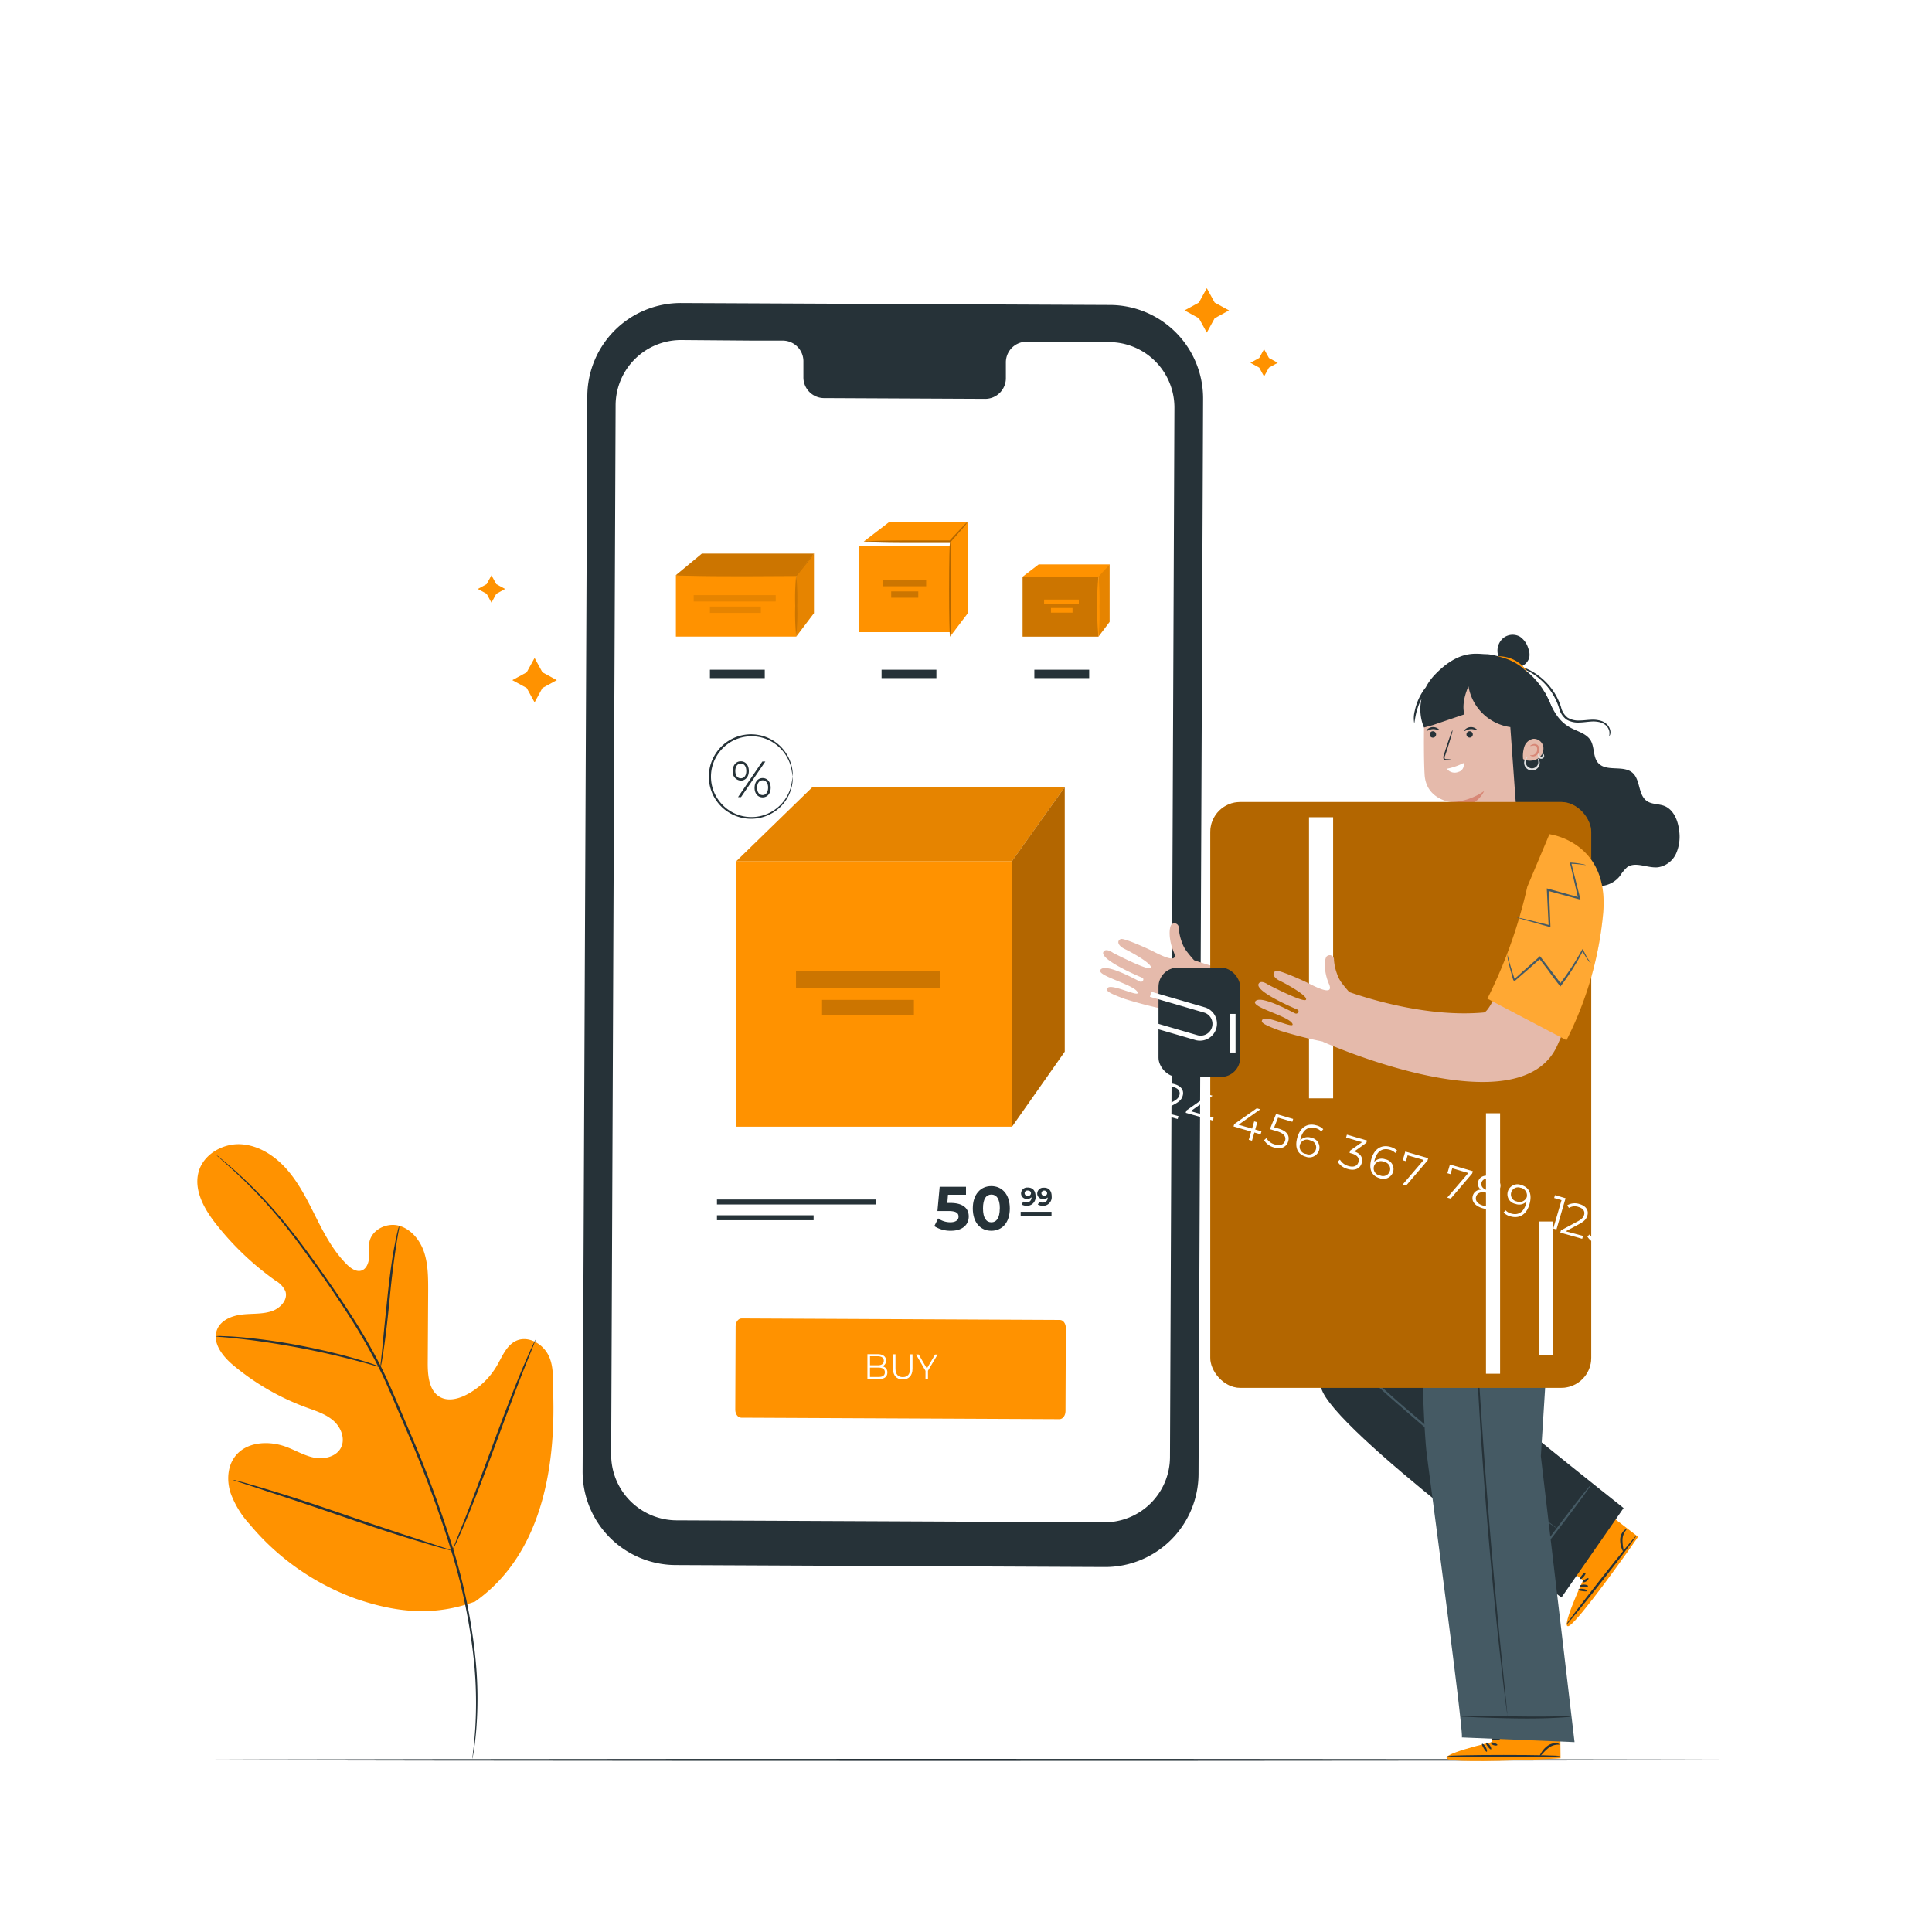 <svg class="animated" id="freepik_stories-credit-card" xmlns="http://www.w3.org/2000/svg" viewBox="0 0 500 500"
    version="1.1" xmlnsXlink="http://www.w3.org/1999/xlink">
    <style>
        svg#freepik_stories-credit-card:not(.animated) .animable {
            opacity: 0;
        }

        svg#freepik_stories-credit-card.animated #freepik--Device--inject-60 {
            animation: 6s Infinite linear floating;
            animation-delay: 0s;
        }

        svg#freepik_stories-credit-card.animated #freepik--Sparkles--inject-60 {
            animation: 3s Infinite linear wind;
            animation-delay: 0s;
        }

        svg#freepik_stories-credit-card.animated #freepik--Character--inject-60 {
            animation: 3s Infinite linear wind;
            animation-delay: 0s;
        }

        @keyframes floating {
            0% {
                opacity: 1;
                transform: translateY(0px);
            }

            50% {
                transform: translateY(-10px);
            }

            100% {
                opacity: 1;
                transform: translateY(0px);
            }
        }

        @keyframes wind {
            0% {
                transform: rotate(0deg);
            }

            25% {
                transform: rotate(1deg);
            }

            75% {
                transform: rotate(-1deg);
            }
        }
    </style>
    <g id="freepik--Floor--inject-60" style="transform-origin: 251.625px 455.46px;" class="animable">
        <path
            d="M455.25,455.46c0,.15-129.16.26-215.17.26S48,455.61,48,455.46s106-.26,192.08-.26S455.25,455.32,455.25,455.46Z"
            style="fill: rgb(38, 50, 56); transform-origin: 251.625px 455.46px;" id="el7cri1z26npk"
            class="animable"></path>
    </g>
    <g id="freepik--Plant--inject-60" style="transform-origin: 97.152px 375.641px;"
        class="animable">
        <path
            d="M122.78,414.6c17.16-12,21.06-34.25,20.38-54.26-.11-3.34.25-6.86-1.33-9.8s-5.3-4.93-8.29-3.52c-2.48,1.17-3.56,4.05-4.95,6.44a19.66,19.66,0,0,1-7.84,7.48c-2.12,1.1-4.75,1.78-6.85.62-2.88-1.59-3.22-5.57-3.2-8.89q.06-9.29.11-18.58c0-3.32,0-6.71-1-9.86s-3.32-6.09-6.48-7-7.07.94-7.73,4.19a30,30,0,0,0-.1,4.13c-.09,1.38-.73,2.91-2,3.29s-2.66-.55-3.65-1.52c-3.43-3.36-5.76-7.68-7.93-12s-4.29-8.7-7.4-12.36-7.41-6.56-12.17-6.83-9.83,2.67-11,7.34,1.53,9.44,4.5,13.23a74.34,74.34,0,0,0,15.44,14.72,6,6,0,0,1,2.58,2.77c.72,2.22-1.37,4.42-3.56,5.15-2.48.82-5.16.56-7.75.87s-5.4,1.45-6.38,3.89c-1.36,3.4,1.48,7,4.27,9.29a63.53,63.53,0,0,0,18.8,10.85c2.45.9,5,1.68,7,3.4s3.16,4.7,2,7-4.25,3.09-6.81,2.62-4.85-1.87-7.29-2.79c-4.56-1.72-10.46-1.41-13.38,2.54-1.93,2.59-2.09,6.21-1.12,9.3a24.25,24.25,0,0,0,5,8.21,64,64,0,0,0,27.28,19.17c10.59,3.67,20.4,4.66,30.93.81"
            style="fill: rgb(255, 146, 0); transform-origin: 97.152px 356.534px;"
            id="elaaher3a4ec8" class="animable"></path>
        <path
            d="M56.08,299a1.62,1.62,0,0,0,.32.32l1,.88c.87.77,2.15,1.9,3.76,3.41a123.69,123.69,0,0,1,12.69,13.7c2.48,3.08,5,6.56,7.73,10.35s5.53,7.88,8.36,12.28a151.5,151.5,0,0,1,8.19,14.2c1.28,2.54,2.43,5.19,3.59,7.9l3.53,8.24a303.8,303.8,0,0,1,11.83,32,148.1,148.1,0,0,1,5.54,27.26,107.84,107.84,0,0,1,.31,18.76c-.17,2.22-.34,3.93-.5,5.09q-.09.84-.15,1.32a3.53,3.53,0,0,0,0,.46,3.58,3.58,0,0,0,.09-.45,11.4,11.4,0,0,1,.22-1.31c.19-1.16.4-2.87.61-5.09a102.89,102.89,0,0,0-.12-18.82,145.07,145.07,0,0,0-5.43-27.38A297.77,297.77,0,0,0,105.8,370l-3.53-8.24c-1.17-2.71-2.32-5.39-3.61-7.94A149,149,0,0,0,90.4,339.6c-2.85-4.41-5.71-8.48-8.41-12.27s-5.31-7.26-7.81-10.33a118.19,118.19,0,0,0-12.87-13.6c-1.64-1.48-2.94-2.59-3.84-3.32l-1-.84Z"
            style="fill: rgb(38, 50, 56); transform-origin: 89.827px 377.085px;" id="elhhq2he8vcs"
            class="animable"></path>
        <path
            d="M98.48,353.81a7,7,0,0,0,.33-1.42c.17-.92.38-2.25.61-3.91.47-3.3,1-7.89,1.49-13s1.08-9.63,1.6-12.92c.25-1.65.47-3,.64-3.9a6.31,6.31,0,0,0,.18-1.44,7.4,7.4,0,0,0-.41,1.39c-.24.91-.53,2.23-.83,3.87-.64,3.29-1.26,7.87-1.79,12.94s-1,9.51-1.31,13q-.24,2.34-.42,3.93A7.12,7.12,0,0,0,98.48,353.81Z"
            style="fill: rgb(38, 50, 56); transform-origin: 100.902px 335.515px;"
            id="elp2rkztjg7im" class="animable"></path>
        <path
            d="M55.77,345.83a9.74,9.74,0,0,0,1.7.2c1.1.1,2.69.23,4.64.46,3.91.42,9.3,1.19,15.2,2.3s11.2,2.37,15,3.38c1.91.49,3.44.93,4.51,1.23a9.59,9.59,0,0,0,1.66.41,8.39,8.39,0,0,0-1.59-.64c-1-.37-2.56-.87-4.46-1.42-3.79-1.12-9.09-2.44-15-3.56a148.35,148.35,0,0,0-15.27-2.14c-2-.17-3.56-.24-4.66-.26A7.69,7.69,0,0,0,55.77,345.83Z"
            style="fill: rgb(38, 50, 56); transform-origin: 77.125px 349.785px;" id="el8bakjg36f57"
            class="animable"></path>
        <path
            d="M117.09,401.27a2,2,0,0,0,.29-.52l.73-1.54c.63-1.35,1.49-3.32,2.52-5.76,2.06-4.9,4.69-11.75,7.5-19.34s5.37-14.47,7.32-19.39l2.34-5.84c.25-.63.45-1.16.62-1.59a1.9,1.9,0,0,0,.18-.57,2,2,0,0,0-.29.52l-.73,1.55c-.63,1.34-1.49,3.31-2.52,5.76-2.06,4.89-4.69,11.74-7.5,19.34s-5.37,14.46-7.32,19.39l-2.34,5.83-.62,1.59A1.9,1.9,0,0,0,117.09,401.27Z"
            style="fill: rgb(38, 50, 56); transform-origin: 127.84px 373.995px;"
            id="el4y6gv75fwn6" class="animable"></path>
        <path
            d="M60.33,383a2.28,2.28,0,0,0,.56.23l1.65.55,6.08,2c5.13,1.67,12.19,4,20,6.69s14.89,5,20.06,6.52c2.59.78,4.68,1.39,6.14,1.78l1.68.44a2.44,2.44,0,0,0,.6.11,2.35,2.35,0,0,0-.57-.23l-1.64-.55-6.08-2c-5.13-1.67-12.19-4-20-6.69s-14.89-5-20-6.51c-2.59-.78-4.68-1.39-6.14-1.79L61,383.11A2.46,2.46,0,0,0,60.33,383Z"
            style="fill: rgb(38, 50, 56); transform-origin: 88.715px 392.16px;" id="elxyrpu09x6m"
            class="animable"></path>
    </g>
    <g id="freepik--Device--inject-60" style="transform-origin: 231.07px 241.98px;"
        class="animable animator-active">
        <path
            d="M285.84,405.54l-111-.51a24.17,24.17,0,0,1-24.06-24.28h0L152,102.49a24.19,24.19,0,0,1,24.29-24.07l111,.51a24.18,24.18,0,0,1,24.07,24.28l-1.18,278.26a24.16,24.16,0,0,1-24.27,24.07Z"
            style="fill: rgb(38, 50, 56); transform-origin: 231.07px 241.98px;"
            id="elsbco6hbodwq" class="animable"></path>
        <path
            d="M287.08,88.54l-21.51-.1a5.34,5.34,0,0,0-5.25,5.43h0v3.91a5.35,5.35,0,0,1-5.25,5.44l-41.94-.2a5.36,5.36,0,0,1-5.21-5.48V93.63a5.35,5.35,0,0,0-5.2-5.48h-7.57L176.32,88a16.93,16.93,0,0,0-17,16.86h0l-1.15,271.6a17,17,0,0,0,16.85,17l110.77.51a16.94,16.94,0,0,0,17-16.86l1.15-271.6A16.93,16.93,0,0,0,287.08,88.54Z"
            style="fill: rgb(255, 255, 255); transform-origin: 231.055px 240.985px;"
            id="el8832q1ze90b" class="animable"></path>
        <rect x="190.58" y="222.86" width="71.34" height="68.72"
            style="fill: rgb(255, 146, 0); transform-origin: 226.25px 257.22px;" id="eljo744h8yxfh" class="animable">
        </rect>
        <polygon points="210.25 203.71 190.57 222.86 261.91 222.86 275.55 203.71 210.25 203.71"
            style="fill: rgb(255, 146, 0); transform-origin: 233.06px 213.285px;"
            id="elgjcwbf7sci8" class="animable"></polygon>
        <g id="elb8idekwxkj">
            <polygon points="210.25 203.71 190.57 222.86 261.91 222.86 275.55 203.71 210.25 203.71"
                style="isolation: isolate; opacity: 0.1; transform-origin: 233.06px 213.285px;"
                class="animable"></polygon>
        </g>
        <polygon points="261.91 291.57 275.55 272.17 275.55 203.71 261.91 222.86 261.91 291.57"
            style="fill: rgb(255, 146, 0); transform-origin: 268.73px 247.64px;"
            id="eljq3l174x3xi" class="animable"></polygon>
        <g id="elqvjgv8ud08">
            <polygon points="261.91 291.57 275.55 272.17 275.55 203.71 261.91 222.86 261.91 291.57"
                style="isolation: isolate; opacity: 0.3; transform-origin: 268.73px 247.64px;"
                class="animable"></polygon>
        </g>
        <rect x="206.01" y="251.39" width="37.24" height="4.22"
            style="fill: rgb(255, 146, 0); transform-origin: 224.63px 253.5px;" id="elijpn627ksl9" class="animable">
        </rect>
        <g id="eloznb5mintan">
            <rect x="206.01" y="251.39" width="37.24" height="4.22"
                style="isolation: isolate; opacity: 0.2; transform-origin: 224.63px 253.5px;"
                class="animable"></rect>
        </g>
        <rect x="212.75" y="258.77" width="23.77" height="3.98"
            style="fill: rgb(255, 146, 0); transform-origin: 224.635px 260.76px;" id="elyc4kakq1e8l" class="animable">
        </rect>
        <g id="elcscny2ntkns">
            <rect x="212.75" y="258.77" width="23.77" height="3.98"
                style="isolation: isolate; opacity: 0.2; transform-origin: 224.635px 260.76px;"
                class="animable"></rect>
        </g>
        <path
            d="M205.12,201a22.39,22.39,0,0,0-.43-2.58,10.66,10.66,0,0,0-3.91-5.77,10.29,10.29,0,0,0-4.42-1.94,10.58,10.58,0,0,0-5.49.48,9.52,9.52,0,0,0-2.64,1.43,9.86,9.86,0,0,0-2.2,2.22,10.37,10.37,0,0,0,0,12.33,10.48,10.48,0,0,0,4.84,3.65,10.51,10.51,0,0,0,9.92-1.47,10.66,10.66,0,0,0,3.9-5.76,22.56,22.56,0,0,0,.43-2.59,8.08,8.08,0,0,1-.23,2.64,10.62,10.62,0,0,1-3.87,6,10.92,10.92,0,0,1-15.42-15.17,10.89,10.89,0,0,1,10.84-4.24,10.78,10.78,0,0,1,8.45,8.09A8.06,8.06,0,0,1,205.12,201Z"
            style="fill: rgb(38, 50, 56); transform-origin: 194.297px 200.966px;"
            id="elcdb4tbbszoj" class="animable"></path>
        <path
            d="M189.64,199.52c0-1.5.84-2.5,2.08-2.5s2.08,1,2.08,2.5-.86,2.5-2.08,2.5A2.22,2.22,0,0,1,189.64,199.52Zm3.5,0c0-1.2-.57-1.91-1.42-1.91s-1.42.72-1.42,1.91.55,1.9,1.42,1.9S193.14,200.71,193.14,199.52Zm4.15-2.44h.78l-6.29,9.21H191Zm-2,6.78c0-1.5.86-2.5,2.08-2.5s2.08,1,2.08,2.5-.84,2.5-2.08,2.5-2.09-1-2.09-2.5Zm3.5,0c0-1.19-.55-1.91-1.42-1.91s-1.42.71-1.42,1.91.57,1.9,1.42,1.9,1.41-.76,1.41-1.9Z"
            style="fill: rgb(38, 50, 56); transform-origin: 194.536px 201.69px;"
            id="elgrqwbdxfm8d" class="animable"></path>
        <path
            d="M250.71,314.82c0,2-1.45,3.7-4.65,3.7a7.64,7.64,0,0,1-4.26-1.2l1-2a5.41,5.41,0,0,0,3.18,1c1.29,0,2.09-.54,2.09-1.45s-.57-1.46-2.6-1.46h-2.86l.58-6.28H250v2.07h-4.66l-.17,2.12h.91C249.4,311.35,250.71,312.84,250.71,314.82Z"
            style="fill: rgb(38, 50, 56); transform-origin: 246.255px 312.826px;" id="eliyv8g3e9qjf"
            class="animable"></path>
        <path
            d="M251.76,312.74c0-3.69,2.05-5.78,4.79-5.78s4.79,2.09,4.79,5.78-2,5.78-4.79,5.78S251.76,316.43,251.76,312.74Zm7,0c0-2.54-.89-3.59-2.19-3.59s-2.17,1.05-2.17,3.59.9,3.59,2.17,3.59,2.17-1.05,2.17-3.59Z"
            style="fill: rgb(38, 50, 56); transform-origin: 256.55px 312.74px;" id="el2w582v1ui26"
            class="animable"></path>
        <path
            d="M268,309.6a2.21,2.21,0,0,1-1.95,2.44,2.29,2.29,0,0,1-.37,0,2.5,2.5,0,0,1-1.26-.31l.39-.77a1.46,1.46,0,0,0,.86.22,1.21,1.21,0,0,0,1.28-1.13.61.61,0,0,0,0-.19,1.59,1.59,0,0,1-1.14.41,1.44,1.44,0,0,1-1.56-1.31v-.11a1.56,1.56,0,0,1,1.6-1.52H266C267.26,307.35,268,308.13,268,309.6Zm-1.17-.79a.71.71,0,0,0-.71-.69H266a.69.69,0,1,0-.23,1.36H266a.7.7,0,0,0,.81-.57.41.41,0,0,0,0-.11Z"
            style="fill: rgb(38, 50, 56); transform-origin: 266.132px 309.688px;" id="el31y8j2abww3"
            class="animable"></path>
        <path
            d="M272.17,309.6a2.21,2.21,0,0,1-1.95,2.44,2.29,2.29,0,0,1-.37,0,2.5,2.5,0,0,1-1.26-.31L269,311a1.41,1.41,0,0,0,.85.22,1.19,1.19,0,0,0,1.28-1.11.74.74,0,0,0,0-.21,1.51,1.51,0,0,1-1.13.41,1.45,1.45,0,0,1-1.57-1.32v-.1a1.56,1.56,0,0,1,1.6-1.52h.13C271.4,307.35,272.17,308.13,272.17,309.6Zm-1.18-.79a.71.71,0,0,0-.71-.69h-.08a.68.68,0,0,0,0,1.36h0a.69.69,0,0,0,.79-.59.28.28,0,0,0,0-.09Z"
            style="fill: rgb(38, 50, 56); transform-origin: 270.307px 309.708px;"
            id="el98ho51hkb6q" class="animable"></path>
        <rect x="264.15" y="313.61" width="7.98" height="1.01"
            style="fill: rgb(38, 50, 56); transform-origin: 268.14px 314.115px;" id="el4quj6vjigq6" class="animable">
        </rect>
        <rect x="185.55" y="310.43" width="41.2" height="1.28"
            style="fill: rgb(38, 50, 56); transform-origin: 206.15px 311.07px;" id="elwr3ub8c43l" class="animable">
        </rect>
        <rect x="185.55" y="314.51" width="25.01" height="1.28"
            style="fill: rgb(38, 50, 56); transform-origin: 198.055px 315.15px;" id="elenr7hi6m5j" class="animable">
        </rect>
        <path
            d="M274.19,367.28l-82.37-.38c-.85,0-1.54-.94-1.53-2.08l.09-21.55c0-1.14.7-2.06,1.55-2.06l82.37.39c.85,0,1.54.93,1.54,2.07l-.09,21.55C275.74,366.36,275.05,367.28,274.19,367.28Z"
            style="fill: rgb(255, 146, 0); transform-origin: 233.065px 354.245px;"
            id="elcwnmt1qxqjt" class="animable"></path>
        <path
            d="M229.65,355.21c0,1.1-.78,1.72-2.32,1.71h-2.84v-6.45h2.67c1.37,0,2.16.62,2.16,1.67a1.49,1.49,0,0,1-1,1.46A1.53,1.53,0,0,1,229.65,355.21Zm-.65-.06c0-.84-.58-1.21-1.67-1.21h-2.18v2.42h2.18C228.41,356.37,229,356,229,355.15ZM225.16,351v2.34h2c1,0,1.56-.39,1.57-1.16s-.57-1.17-1.56-1.18Z"
            style="fill: rgb(255, 255, 255); transform-origin: 227.071px 353.695px;"
            id="elmiwv4lldvl" class="animable"></path>
        <path
            d="M231.1,354.18v-3.69h.65v3.67c0,1.53.68,2.23,1.88,2.24s1.9-.69,1.9-2.22v-3.67h.63v3.7c0,1.85-1,2.8-2.54,2.8S231.09,356,231.1,354.18Z"
            style="fill: rgb(255, 255, 255); transform-origin: 233.63px 353.75px;"
            id="elajcddbki8se" class="animable"></path>
        <path d="M240.16,354.75V357h-.64v-2.23l-2.45-4.23h.69l2.11,3.63,2.13-3.61h.65Z"
            style="fill: rgb(255, 255, 255); transform-origin: 239.86px 353.77px;"
            id="elgqky3zkvijr" class="animable"></path>
        <rect x="174.92" y="148.85" width="31.14" height="15.9"
            style="fill: rgb(255, 146, 0); transform-origin: 190.49px 156.8px;"
            id="elyhq47pi8foc" class="animable"></rect>
        <polygon points="181.64 143.28 174.92 148.85 206.06 148.85 210.65 143.28 181.64 143.28"
            style="fill: rgb(255, 146, 0); transform-origin: 192.785px 146.065px;"
            id="elzsbr651dzqm" class="animable"></polygon>
        <g id="else14tzh2l2">
            <polygon points="181.64 143.28 174.92 148.85 206.06 148.85 210.65 143.28 181.64 143.28"
                style="isolation: isolate; opacity: 0.2; transform-origin: 192.785px 146.065px;"
                class="animable"></polygon>
        </g>
        <polygon points="206.06 164.75 210.65 158.69 210.65 143.28 206.06 148.85 206.06 164.75"
            style="fill: rgb(255, 146, 0); transform-origin: 208.355px 154.015px;"
            id="elqho297tbjfe" class="animable"></polygon>
        <g id="elaaflahdykdo">
            <polygon points="206.06 164.75 210.65 158.69 210.65 143.28 206.06 148.85 206.06 164.75"
                style="isolation: isolate; opacity: 0.1; transform-origin: 208.355px 154.015px;"
                class="animable"></polygon>
        </g>
        <rect x="179.53" y="154.02" width="21.23" height="1.64"
            style="fill: rgb(255, 146, 0); transform-origin: 190.145px 154.84px;" id="el19iscgrsh75" class="animable">
        </rect>
        <g id="elwmgk0z8a1is">
            <rect x="179.53" y="154.02" width="21.23" height="1.64"
                style="isolation: isolate; opacity: 0.1; transform-origin: 190.145px 154.84px;"
                class="animable"></rect>
        </g>
        <rect x="183.73" y="156.98" width="13.18" height="1.64"
            style="fill: rgb(255, 146, 0); transform-origin: 190.32px 157.8px;" id="el7tw4e0bufem"
            class="animable"></rect>
        <g id="elx17x3coq2ze">
            <rect x="183.73" y="156.98" width="13.18" height="1.64"
                style="isolation: isolate; opacity: 0.1; transform-origin: 190.32px 157.8px;"
                class="animable"></rect>
        </g>
        <rect x="183.73" y="173.32" width="14.19" height="2.17"
            style="fill: rgb(38, 50, 56); transform-origin: 190.825px 174.405px;" id="el3dtx7u2sfpw" class="animable">
        </rect>
        <path
            d="M174.92,148.85a9.5,9.5,0,0,1,1.51-.1l4.11-.09c3.47,0,8.27-.07,13.56-.07l12,.06-.16.07,3.42-4a12,12,0,0,1,1.33-1.43,11.19,11.19,0,0,1-1.15,1.58L206.22,149l-.06.07h-.1l-12,.06c-5.29,0-10.09,0-13.56-.08l-4.11-.08A7.24,7.24,0,0,1,174.92,148.85Z"
            style="fill: rgb(255, 146, 0); transform-origin: 192.805px 146.21px;"
            id="elajvw0snu5q8" class="animable"></path>
        <g id="el6z8nwhtrjl">
            <g style="opacity: 0.2; transform-origin: 192.805px 146.21px;"
                class="animable">
                <path
                    d="M174.92,148.85a9.5,9.5,0,0,1,1.51-.1l4.11-.09c3.47,0,8.27-.07,13.56-.07l12,.06-.16.07,3.42-4a12,12,0,0,1,1.33-1.43,11.19,11.19,0,0,1-1.15,1.58L206.22,149l-.06.07h-.1l-12,.06c-5.29,0-10.09,0-13.56-.08l-4.11-.08A7.24,7.24,0,0,1,174.92,148.85Z"
                    id="elwc992lsy06" style="transform-origin: 192.805px 146.21px;"
                    class="animable"></path>
            </g>
        </g>
        <path
            d="M206.06,164.75a60.3,60.3,0,0,1-.26-7.95,59.37,59.37,0,0,1,.26-8,59.37,59.37,0,0,1,.27,8A58.63,58.63,0,0,1,206.06,164.75Z"
            style="fill: rgb(255, 146, 0); transform-origin: 206.064px 156.775px;"
            id="elawp028d8cdf" class="animable"></path>
        <g id="el4gkxtmwj7m4">
            <g style="opacity: 0.2; transform-origin: 206.064px 156.775px;"
                class="animable">
                <path
                    d="M206.06,164.75a60.3,60.3,0,0,1-.26-7.95,59.37,59.37,0,0,1,.26-8,59.37,59.37,0,0,1,.27,8A58.63,58.63,0,0,1,206.06,164.75Z"
                    id="eld6j3zs9b1dt" style="transform-origin: 206.064px 156.775px;"
                    class="animable"></path>
            </g>
        </g>
        <rect x="228.15" y="173.32" width="14.19" height="2.17"
            style="fill: rgb(38, 50, 56); transform-origin: 235.245px 174.405px;" id="elpzgkynganl" class="animable">
        </rect>
        <g id="elkrkfpfmjdto">
            <rect x="222.4" y="141.27" width="24.62" height="22.33"
                style="fill: rgb(255, 146, 0); transform-origin: 234.71px 152.435px; transform: rotate(-89.52deg);"
                class="animable"></rect>
        </g>
        <polygon points="230.15 135.07 223.56 140.13 245.89 140.13 250.48 135.07 230.15 135.07"
            style="fill: rgb(255, 146, 0); transform-origin: 237.02px 137.6px;"
            id="elzg8yekn9m7" class="animable"></polygon>
        <polygon points="245.89 164.75 250.48 158.69 250.48 135.07 245.89 140.13 245.89 164.75"
            style="fill: rgb(255, 146, 0); transform-origin: 248.185px 149.91px;"
            id="el7kmjv0tlzr7" class="animable"></polygon>
        <rect x="228.4" y="150.08" width="11.29" height="1.64"
            style="fill: rgb(255, 146, 0); transform-origin: 234.045px 150.9px;" id="elcsd0jevripe"
            class="animable"></rect>
        <g id="ellvm744fpzq">
            <rect x="228.4" y="150.08" width="11.29" height="1.64"
                style="isolation: isolate; opacity: 0.2; transform-origin: 234.045px 150.9px;"
                class="animable"></rect>
        </g>
        <rect x="230.64" y="153.05" width="7.01" height="1.64"
            style="fill: rgb(255, 146, 0); transform-origin: 234.145px 153.87px;" id="eljpg790njs3d"
            class="animable"></rect>
        <g id="elvd7gfus7byo">
            <rect x="230.64" y="153.05" width="7.01" height="1.64"
                style="isolation: isolate; opacity: 0.2; transform-origin: 234.145px 153.87px;"
                class="animable"></rect>
        </g>
        <path
            d="M223.56,140.13a5.53,5.53,0,0,1,1.15-.1l3.12-.09c2.64-.05,6.28-.08,10.31-.08h7.75l-.17.07c1.4-1.51,2.57-2.75,3.4-3.61a9.3,9.3,0,0,1,1.36-1.3,10.36,10.36,0,0,1-1.16,1.48c-.78.91-1.9,2.19-3.26,3.73l-.07.08h-7.85c-4,0-7.67,0-10.31-.08l-3.12-.08A4.92,4.92,0,0,1,223.56,140.13Z"
            style="fill: rgb(255, 146, 0); transform-origin: 237.02px 137.665px;"
            id="elgq3s7x6o46m" class="animable"></path>
        <g id="elwz2psxztjun">
            <g style="opacity: 0.3; transform-origin: 237.02px 137.665px;"
                class="animable">
                <path
                    d="M223.56,140.13a5.53,5.53,0,0,1,1.15-.1l3.12-.09c2.64-.05,6.28-.08,10.31-.08h7.75l-.17.07c1.4-1.51,2.57-2.75,3.4-3.61a9.3,9.3,0,0,1,1.36-1.3,10.36,10.36,0,0,1-1.16,1.48c-.78.91-1.9,2.19-3.26,3.73l-.07.08h-7.85c-4,0-7.67,0-10.31-.08l-3.12-.08A4.92,4.92,0,0,1,223.56,140.13Z"
                    id="ellnj1n2n4v7" style="transform-origin: 237.02px 137.665px;"
                    class="animable"></path>
            </g>
        </g>
        <path d="M245.89,164.75c-.15,0-.27-5.51-.27-12.31s.12-12.31.27-12.31.27,5.51.27,12.31S246,164.75,245.89,164.75Z"
            style="fill: rgb(255, 146, 0); transform-origin: 245.89px 152.44px;"
            id="elur7as3k5q9" class="animable"></path>
        <g id="el6m87r4bz3ec">
            <g style="opacity: 0.3; transform-origin: 245.89px 152.44px;"
                class="animable">
                <path
                    d="M245.89,164.75c-.15,0-.27-5.51-.27-12.31s.12-12.31.27-12.31.27,5.51.27,12.31S246,164.75,245.89,164.75Z"
                    id="el3926lj51puh" style="transform-origin: 245.89px 152.44px;"
                    class="animable"></path>
            </g>
        </g>
        <rect x="267.69" y="173.32" width="14.19" height="2.17"
            style="fill: rgb(38, 50, 56); transform-origin: 274.785px 174.405px;" id="elslp699osaqd" class="animable">
        </rect>
        <path
            d="M264.65,149.26a20.49,20.49,0,0,1,3.5-.19c2.17,0,5.16-.08,8.47-.08,2.93,0,5.62,0,7.66.06l-.15.07c.91-1,1.65-1.74,2.18-2.27a4.25,4.25,0,0,1,.86-.78,4.49,4.49,0,0,1-.69.93c-.47.58-1.17,1.4-2,2.39l-.06.07h-.1c-2,0-4.73.06-7.66.06-3.31,0-6.3,0-8.47-.08A23.26,23.26,0,0,1,264.65,149.26Z"
            style="fill: rgb(255, 146, 0); transform-origin: 275.91px 147.795px;"
            id="ellht5gyobgo" class="animable"></path>
        <rect x="264.65" y="149.26" width="19.64" height="15.5"
            style="fill: rgb(255, 146, 0); transform-origin: 274.47px 157.01px;" id="el3q6f3td7yzz"
            class="animable"></rect>
        <g id="elc72mfd2rldw">
            <rect x="264.65" y="149.26" width="19.64" height="15.5"
                style="isolation: isolate; opacity: 0.2; transform-origin: 274.47px 157.01px;"
                class="animable"></rect>
        </g>
        <polygon points="268.8 146.07 264.65 149.25 284.29 149.25 287.17 146.07 268.8 146.07"
            style="fill: rgb(255, 146, 0); transform-origin: 275.91px 147.66px;"
            id="elc1q0uwinqxc" class="animable"></polygon>
        <polygon points="284.29 164.75 287.17 160.94 287.17 146.07 284.29 149.25 284.29 164.75"
            style="fill: rgb(255, 146, 0); transform-origin: 285.73px 155.41px;"
            id="elw7s00wwn8s" class="animable"></polygon>
        <g id="eluulncg95wf">
            <polygon points="284.29 164.75 287.17 160.94 287.17 146.07 284.29 149.25 284.29 164.75"
                style="isolation: isolate; opacity: 0.1; transform-origin: 285.73px 155.41px;"
                class="animable"></polygon>
        </g>
        <rect x="270.21" y="155.17" width="8.99" height="1.2"
            style="fill: rgb(255, 146, 0); transform-origin: 274.705px 155.77px;" id="ell6z7el9wuql"
            class="animable"></rect>
        <rect x="271.99" y="157.35" width="5.58" height="1.2"
            style="fill: rgb(255, 146, 0); transform-origin: 274.78px 157.95px;" id="eliukacg9uqx9"
            class="animable"></rect>
        <path
            d="M284.29,164.75A55.68,55.68,0,0,1,284,157a55.59,55.59,0,0,1,.27-7.74,58.84,58.84,0,0,1,.26,7.74A59,59,0,0,1,284.29,164.75Z"
            style="fill: rgb(255, 146, 0); transform-origin: 284.266px 157.005px;"
            id="eloemdbma2yys" class="animable"></path>
    </g>
    <g id="freepik--Sparkles--inject-60" style="transform-origin: 227.17px 128.175px;"
        class="animable">
        <polygon
            points="312.32 74.58 310.28 78.3 306.56 80.33 310.28 82.37 312.32 86.08 314.35 82.37 318.07 80.33 314.35 78.3 312.32 74.58"
            style="fill: rgb(255, 146, 0); transform-origin: 312.315px 80.33px;"
            id="el90cq48fd5cd" class="animable"></polygon>
        <polygon
            points="138.35 170.27 136.31 173.99 132.59 176.02 136.31 178.05 138.35 181.77 140.38 178.05 144.1 176.02 140.38 173.99 138.35 170.27"
            style="fill: rgb(255, 146, 0); transform-origin: 138.345px 176.02px;"
            id="elh8rm4lw6hk" class="animable"></polygon>
        <polygon
            points="327.14 90.36 325.89 92.64 323.61 93.89 325.89 95.14 327.14 97.43 328.4 95.14 330.68 93.89 328.4 92.64 327.14 90.36"
            style="fill: rgb(255, 146, 0); transform-origin: 327.145px 93.895px;"
            id="el0cx087vvvlpr" class="animable"></polygon>
        <polygon
            points="127.19 148.89 125.94 151.17 123.66 152.42 125.94 153.67 127.19 155.96 128.44 153.67 130.72 152.42 128.44 151.17 127.19 148.89"
            style="fill: rgb(255, 146, 0); transform-origin: 127.19px 152.425px;"
            id="elf2n9nomcy9g" class="animable"></polygon>
    </g>
    <g id="freepik--Character--inject-60" style="transform-origin: 362.515px 310.025px;"
        class="animable">
        <path
            d="M409.69,409l-7.36-5.79,10.75-13.85,10.85,8.35-.61.9c-2.75,4-14.28,20.08-17,22C403.2,422.86,409.69,409,409.69,409Z"
            style="fill: rgb(255, 146, 0); transform-origin: 413.13px 405.109px;"
            id="elf3titw2w2aj" class="animable"></path>
        <path
            d="M405.35,420.48c-.13-.1,3.82-5.34,8.82-11.7s9.16-11.43,9.29-11.33-3.82,5.34-8.82,11.7S405.48,420.58,405.35,420.48Z"
            style="fill: rgb(38, 50, 56); transform-origin: 414.405px 408.965px;"
            id="el5mjnn2bmb38" class="animable"></path>
        <path d="M411,410.46c0,.16-.51.22-1.07.22s-1.05-.08-1.07-.24.45-.37,1.07-.36S411,410.3,411,410.46Z"
            style="fill: rgb(38, 50, 56); transform-origin: 409.93px 410.38px;"
            id="eldtx51wpvvh" class="animable"></path>
        <path d="M410.79,411.72c-.05.16-.58.15-1.2.06s-1.14-.21-1.14-.37.55-.31,1.22-.22S410.84,411.56,410.79,411.72Z"
            style="fill: rgb(38, 50, 56); transform-origin: 409.622px 411.504px;" id="elm8j8c4fkp2"
            class="animable"></path>
        <path
            d="M420.14,401.56c-.08,0-.25-.29-.45-.83a6.22,6.22,0,0,1-.39-2.26,3.48,3.48,0,0,1,.82-2.2c.41-.46.79-.57.83-.5s-.22.3-.49.75a4.15,4.15,0,0,0-.56,2,11.73,11.73,0,0,0,.2,2.13C420.19,401.18,420.22,401.54,420.14,401.56Z"
            style="fill: rgb(38, 50, 56); transform-origin: 420.127px 398.655px;" id="elwq1vzhcffb"
            class="animable"></path>
        <path d="M409.58,409.41c-.06-.15.24-.42.63-.67s.77-.41.88-.29-.11.51-.55.8S409.64,409.57,409.58,409.41Z"
            style="fill: rgb(38, 50, 56); transform-origin: 410.345px 408.958px;" id="elmrvsde60ydn"
            class="animable"></path>
        <path d="M409,408.64c-.12-.12.07-.57.42-1s.76-.73.9-.63-.06.54-.43,1S409.16,408.75,409,408.64Z"
            style="fill: rgb(38, 50, 56); transform-origin: 409.664px 407.827px;"
            id="elypg34if4mdr" class="animable"></path>
        <path
            d="M360.93,290s-22,58.34-19,69.24,62.18,54.18,62.18,54.18l16.07-23.14S374,353.73,373.85,351.72s18.34-50.49,18.34-50.49Z"
            style="fill: rgb(38, 50, 56); transform-origin: 380.914px 351.71px;"
            id="elqpdpvp59jcf" class="animable"></path>
        <path
            d="M403.09,395.63l-.21-.11c-.15-.11-.34-.23-.58-.38l-2.2-1.51c-1.89-1.33-4.63-3.27-8-5.73-6.66-4.92-15.71-11.94-25.31-20.16-2.4-2.06-4.73-4.09-7-6.06l-3.27-2.93a12.49,12.49,0,0,1-2.82-3.2,5.85,5.85,0,0,1-.41-4.05c.25-1.29.58-2.5.89-3.69.63-2.35,1.26-4.53,1.83-6.52l2.74-9.41c.3-1.08.54-1.94.72-2.57l.18-.67a.13.13,0,0,1-.09-.15.12.12,0,0,1,.24.06.12.12,0,0,1-.09.09,3.92,3.92,0,0,1-.14.68c-.13.59-.33,1.47-.62,2.59-.57,2.25-1.46,5.48-2.57,9.47-.55,2-1.16,4.17-1.77,6.53-.3,1.17-.62,2.4-.86,3.65a5.44,5.44,0,0,0,.39,3.74,12.19,12.19,0,0,0,2.72,3.05l3.28,2.91c2.23,2,4.56,4,7,6.05,9.59,8.21,18.59,15.27,25.19,20.26l7.86,5.87,2.14,1.59.55.42C403,395.57,403.1,395.63,403.09,395.63Z"
            style="fill: rgb(69, 90, 100); transform-origin: 378.096px 362.014px;"
            id="el4poi13jmurr" class="animable"></path>
        <path
            d="M397.73,402.68c-.12-.09,2.93-4.3,6.81-9.4s7.13-9.17,7.25-9.08-2.94,4.3-6.82,9.41S397.85,402.77,397.73,402.68Z"
            style="fill: rgb(69, 90, 100); transform-origin: 404.76px 393.44px;"
            id="eler4un9ifxgv" class="animable"></path>
        <path
            d="M399.71,179.06c2,3.92,3,7.32,6.88,9.34,1.75.92,3.89,1.44,5,3.1,1.15,1.82.61,4.45,2.06,6,2.12,2.31,6.44.44,8.81,2.47,2.12,1.82,1.44,5.72,3.73,7.32,1.28.91,3,.71,4.5,1.27,2.4.93,3.54,3.7,3.85,6.25a10.9,10.9,0,0,1-.75,6.05,6.16,6.16,0,0,1-4.7,3.59c-2.73.29-5.81-1.59-8,0a10.72,10.72,0,0,0-1.84,2.24,6.87,6.87,0,0,1-9.65,1.15A6.8,6.8,0,0,1,408,226c-1.52-2.54-1.42-6-3.65-8a12.71,12.71,0,0,0-4.18-1.92c-1.45-.54-2.95-1.44-3.38-2.92a12.93,12.93,0,0,0-2.1-3.61c-1.11-1.66-2.59.37-4.07-.45s-.91-2.42-1-4.1"
            style="fill: rgb(38, 50, 56); transform-origin: 412.132px 204.186px;"
            id="elcp26s0my6rm" class="animable"></path>
        <path
            d="M373.84,235.74l-19-6.35s-8.39,24.16-11,24.4c-14.24,1.3-29.48-3.43-34.82-5.29-.55-.61-1.17-1.34-1.86-2.24a8.59,8.59,0,0,1-1.34-2.56,13.26,13.26,0,0,1-.76-3.52,1.12,1.12,0,0,0-1-1.22,1.15,1.15,0,0,0-.91.34c-.61.8-.77,3.85.63,7.14s-3.57.67-5.4-.25-7.62-3.5-8.35-3.16c-1.07.5-.73,1.73,1.12,2.61s7.21,3.89,6.67,4.83-9.77-3.88-9.77-3.88-1.82-1.34-2.47-.27c-1.17,1.93,9,6.31,10,6.7.69.28.15,1.32-.57,1s-9-5-10.24-3c-.94,1.5,8.36,3.69,9.56,5.62s-6.88-2.37-7.71-.9c-.31.54-.47,1,4.53,2.8a109.68,109.68,0,0,0,11.15,2.84v.05s49.94,22.34,60.72.81C374.42,239.32,373.84,235.74,373.84,235.74Z"
            style="fill: rgb(229, 186, 171); transform-origin: 329.274px 250.497px;"
            id="elbzkq02vli9" class="animable"></path>
        <path
            d="M392.61,215.73h0l8.29.15,6.58,18.87-5.36,21.62c-1.57,6.31,5.55,18.95,5.36,25.92L361,289.82l-1-31.05v-1l-16.09-8,5.31-13c8.17-19.14,22.44-20.3,22.44-20.3Z"
            style="fill: rgb(255, 146, 0); transform-origin: 375.697px 252.775px;"
            id="elgdp2veqq81d" class="animable"></path>
        <g id="el5fkbb141wea">
            <g style="opacity: 0.2; transform-origin: 375.697px 252.775px;"
                class="animable">
                <path
                    d="M392.61,215.73h0l8.29.15,6.58,18.87-5.36,21.62c-1.57,6.31,5.55,18.95,5.36,25.92L361,289.82l-1-31.05v-1l-16.09-8,5.31-13c8.17-19.14,22.44-20.3,22.44-20.3Z"
                    style="fill: rgb(255, 255, 255); transform-origin: 375.697px 252.775px;"
                    id="elpyagcjw6k2a" class="animable"></path>
            </g>
        </g>
        <path
            d="M401.24,215.93a.61.61,0,0,0-.27.11,8.19,8.19,0,0,1-.81.23,20.43,20.43,0,0,1-3.22.32l.1-.19,3.17,5.15.22.34-.41-.07a19.93,19.93,0,0,0-5.56-.18l.19-.24a28.83,28.83,0,0,0,.9,6.26l.14.42-.44-.1a22.9,22.9,0,0,1-6.05-2.22l.39-.17c-.38,1.86-.77,3.81-1.17,5.8l-.09.43-.34-.27a27.13,27.13,0,0,1-2.39-2.15,26.1,26.1,0,0,1-2.09-2.36l.38.05-5.32,4.19-.33.26-.09-.41c-.38-1.85-.74-3.65-1.09-5.37l.32.18-5.69,2-.39.14.11-.4c.6-2.27,1.15-4.33,1.65-6.16l.14.22-4.94-.85h-.2l.11-.17,2.16-3.16.58-.81c.13-.18.21-.27.22-.26s-.1.2-.16.3l-.52.84-2.05,3.23-.09-.2,4.95.75h.2v.2l-1.58,6.18-.28-.27,5.66-2,.27-.1.06.28,1.12,5.37-.42-.15,5.31-4.21.21-.17.17.21a25.33,25.33,0,0,0,2,2.25,27.5,27.5,0,0,0,2.34,2.11l-.42.16c.4-2,.8-3.94,1.18-5.8l.07-.36.32.19a22.51,22.51,0,0,0,5.9,2.18l-.29.31a28.4,28.4,0,0,1-.86-6.36v-.22h.22a19.67,19.67,0,0,1,5.68.25l-.19.28c-1.21-2-2.24-3.8-3.08-5.21l-.1-.18h.2a23,23,0,0,0,3.21-.2A10.58,10.58,0,0,1,401.24,215.93Z"
            style="fill: rgb(69, 90, 100); transform-origin: 384.65px 223.875px;"
            id="elud90ne6om9n" class="animable"></path>
        <path
            d="M410.42,223.86a7.16,7.16,0,0,0-1-.34,5.86,5.86,0,0,0-2.94-.05l.08-.11c.19,1.1.49,2.42.9,3.93s.91,3.22,1.36,5.15l.07.28-.29-.08c-2.37-.69-5.16-1.21-8.09-2.2l.27-.22c.31,2.85.29,6,.46,9.4v.29h-.3a47.26,47.26,0,0,1-7.85-2.07c-.32-.09-.69-.22-.78-.08a2.33,2.33,0,0,0-.44.82l-.83,2c-.55,1.35-1.12,2.72-1.69,4.1l-.17.42-.28-.35-5.32-6.6-.4-.49h.36L375,243.54l-.28.19-.12-.32c-1-2.78-1.9-5.46-2.8-8.06l.38.13a48.52,48.52,0,0,1-9.52,4.79l-.35.14V240c.61-4.33,1.16-8.22,1.63-11.58l.25.19a18,18,0,0,1-7.65,1.23h-.17l.06-.16,1.79-4.82c.21-.51.36-.92.48-1.23a2.17,2.17,0,0,1,.19-.41,3,3,0,0,1-.12.43c-.11.32-.25.73-.42,1.26-.4,1.14-1,2.77-1.69,4.86l-.11-.17a18,18,0,0,0,7.5-1.31l.29-.12v.31c-.45,3.37-1,7.25-1.54,11.59l-.31-.24a48.66,48.66,0,0,0,9.4-4.79l.27-.17.11.3,2.82,8-.4-.12,8.55-5.89.21-.14.15.19.4.49,5.31,6.61-.45.06,1.7-4.1.83-2a2.46,2.46,0,0,1,.61-1,.71.71,0,0,1,.36-.17h.34a4.94,4.94,0,0,1,.55.15,48.68,48.68,0,0,0,7.77,2.08l-.28.25c-.15-3.38-.12-6.55-.4-9.38v-.33l.31.11c2.9,1,5.67,1.55,8.06,2.27l-.22.2c-.42-1.91-.91-3.62-1.29-5.15s-.66-2.85-.83-4v-.09h.09a5.67,5.67,0,0,1,3,.14A4.31,4.31,0,0,1,410.42,223.86Z"
            style="fill: rgb(69, 90, 100); transform-origin: 383.395px 234.086px;" id="el5peltpwpw4a"
            class="animable"></path>
        <path
            d="M360.26,257.5a2.83,2.83,0,0,1-1-.53,8.08,8.08,0,0,1-2.15-2.21,7.09,7.09,0,0,1-1.09-4.44,9.86,9.86,0,0,1,5.1-8.26l-.14.2c.38-2.85.73-5.3,1-7a18.25,18.25,0,0,1,.51-2.75,17.5,17.5,0,0,1-.2,2.8c-.17,1.74-.46,4.2-.81,7.06v.12l-.13.07a9.64,9.64,0,0,0-4.83,7.83,6.89,6.89,0,0,0,.92,4.21,8.77,8.77,0,0,0,2,2.25A10.16,10.16,0,0,1,360.26,257.5Z"
            style="fill: rgb(69, 90, 100); transform-origin: 359.242px 245.005px;"
            id="elxvgo8r52w1l" class="animable"></path>
        <path d="M362,236.55c-.13.07-.59-.6-1-1.48s-.68-1.65-.54-1.72.59.6,1,1.49S362.15,236.49,362,236.55Z"
            style="fill: rgb(69, 90, 100); transform-origin: 361.232px 234.95px;" id="el3ur3f7c1oh"
            class="animable"></path>
        <path
            d="M392.05,216l1.43-32.67-13-9.83-11.79,5.76s-.4,14.81,0,21.24,6.87,7.1,6.87,7.1-.15,3.77-.3,7.72a8.38,8.38,0,0,0,8,8.7h.42A8.39,8.39,0,0,0,392.05,216Z"
            style="fill: rgb(229, 186, 171); transform-origin: 380.996px 198.76px;"
            id="eln8wzcedx6jr" class="animable"></path>
        <path d="M370,190.06a.83.83,0,1,0,.84-.82h0a.82.82,0,0,0-.82.82Z"
            style="fill: rgb(38, 50, 56); transform-origin: 370.83px 190.07px;"
            id="elk671wje9ugf" class="animable"></path>
        <path
            d="M369.2,189.16c.1.11.71-.41,1.59-.46s1.55.38,1.65.26-.07-.24-.36-.44a2.19,2.19,0,0,0-2.59.15C369.23,188.91,369.14,189.12,369.2,189.16Z"
            style="fill: rgb(38, 50, 56); transform-origin: 370.825px 188.671px;" id="eldr51avazgq"
            class="animable"></path>
        <path d="M379.52,190.06a.82.82,0,1,0,.82-.82.82.82,0,0,0-.82.82Z"
            style="fill: rgb(38, 50, 56); transform-origin: 380.34px 190.06px;" id="eln1ekj9cufr"
            class="animable"></path>
        <path
            d="M379,189.16c.1.11.71-.41,1.6-.46s1.54.38,1.64.26-.07-.24-.36-.44a2.19,2.19,0,0,0-2.59.15A.64.64,0,0,0,379,189.16Z"
            style="fill: rgb(38, 50, 56); transform-origin: 380.634px 188.671px;"
            id="elzzsakctwfre" class="animable"></path>
        <path d="M378.74,197.47a16.21,16.21,0,0,1-4.28,1.48,2.48,2.48,0,0,0,2.93.83,1.84,1.84,0,0,0,1.38-2.21Z"
            style="fill: rgb(255, 255, 255); transform-origin: 376.639px 198.716px;"
            id="el7lznctqj322" class="animable"></path>
        <path d="M375.57,207.6a16,16,0,0,0,8.51-2.87s-1.93,4.72-8.37,4.45Z"
            style="fill: rgb(215, 135, 118); transform-origin: 379.825px 206.961px;"
            id="elupcnegt977" class="animable"></path>
        <path
            d="M412.17,201.79a4.61,4.61,0,0,1-2.33-.53,6.46,6.46,0,0,1-2.54-2.46,26.43,26.43,0,0,1-1.9-4.07c-1.2-3-2.1-5.75-2.72-7.77-.09-.32-.18-.61-.26-.89s-.11-.65-.17-.88C398.74,171.8,387,169.3,384.64,169.3s-6.86-1.37-13.23,5.24a14.46,14.46,0,0,0-2.42,3.34,14.42,14.42,0,0,0-2.84,6.05,7.47,7.47,0,0,0-.15,3.19c.12,0,.14-1.22.64-3.08a16.46,16.46,0,0,1,1.24-3.16,12.19,12.19,0,0,0,.65,7.4l2.28-.63,8.18-2.78c-.74-2.54.35-5.68,1-7.15l.06-.05a12.8,12.8,0,0,0,10.82,10.5l1.51,21c10.87-2.32,10.62-16.87,10.55-19.83.5,1.67,1.14,3.58,1.94,5.59a24.3,24.3,0,0,0,2,4.14,6.7,6.7,0,0,0,2.83,2.55,4.41,4.41,0,0,0,2.53.37,1.77,1.77,0,0,0,.88-.34A5.42,5.42,0,0,1,412.17,201.79Z"
            style="fill: rgb(38, 50, 56); transform-origin: 389.502px 189.176px;"
            id="eld5cbi60xydd" class="animable"></path>
        <path
            d="M375.81,196.64a5.8,5.8,0,0,0-1.44-.18c-.23,0-.45-.05-.5-.21a1.27,1.27,0,0,1,.13-.72l.6-1.83c.43-1.31.79-2.5,1-3.36a5.86,5.86,0,0,0,.33-1.42,5.46,5.46,0,0,0-.57,1.34c-.3.85-.7,2-1.13,3.33-.2.64-.39,1.26-.58,1.84a1.39,1.39,0,0,0-.08.92.52.52,0,0,0,.37.32,1.28,1.28,0,0,0,.39,0A6.11,6.11,0,0,0,375.81,196.64Z"
            style="fill: rgb(38, 50, 56); transform-origin: 374.728px 192.811px;"
            id="el4ckrqbdsrdt" class="animable"></path>
        <path
            d="M394.16,196.37a7.91,7.91,0,0,1,.35-3.17,3,3,0,0,1,2.31-2,2.53,2.53,0,0,1,2.6,2.11,3.1,3.1,0,0,1-1.58,3.09,4.07,4.07,0,0,1-3.57.1"
            style="fill: rgb(229, 186, 171); transform-origin: 396.784px 194.031px;"
            id="el0dp9ex0t7jyl" class="animable"></path>
        <path
            d="M396,195.43c0-.07.35.09.81-.05a1.45,1.45,0,0,0,1-1.36,1.1,1.1,0,0,0-.23-.86,1,1,0,0,0-.7-.21c-.48.05-.82.17-.85.09s.22-.3.79-.46a1.27,1.27,0,0,1,1.08.21,1.44,1.44,0,0,1,.44,1.26,2,2,0,0,1-.48,1.2,1.44,1.44,0,0,1-.94.5C396.27,195.82,396,195.47,396,195.43Z"
            style="fill: rgb(215, 135, 118); transform-origin: 397.178px 194.149px;"
            id="elvhk02c3y1" class="animable"></path>
        <path
            d="M386.19,450.82v-9.36l17.54-.11.14,13.69-1.08.08c-4.84.3-24.62,1.18-27.86.22C371.32,454.27,386.19,450.82,386.19,450.82Z"
            style="fill: rgb(255, 146, 0); transform-origin: 389.118px 448.563px;"
            id="elxmvz3jzbmx" class="animable"></path>
        <path d="M374.52,454.48c0-.16,6.56-.3,14.65-.3s14.64.14,14.64.3-6.55.3-14.64.3S374.52,454.65,374.52,454.48Z"
            style="fill: rgb(38, 50, 56); transform-origin: 389.165px 454.48px;" id="el436oj8q4vl4"
            class="animable"></path>
        <path d="M385.89,452.73c-.15.08-.49-.26-.84-.71s-.58-.86-.47-1,.57.13.95.62S386,452.65,385.89,452.73Z"
            style="fill: rgb(38, 50, 56); transform-origin: 385.243px 451.862px;"
            id="el6s55w7fye7" class="animable"></path>
        <path d="M384.77,453.35c-.16.06-.47-.37-.79-.91s-.54-1-.41-1.13.58.24.92.83S384.92,453.29,384.77,453.35Z"
            style="fill: rgb(38, 50, 56); transform-origin: 384.186px 452.32px;" id="el587coritnld"
            class="animable"></path>
        <path
            d="M398.53,454.42c-.06-.05.08-.38.38-.87a6,6,0,0,1,1.54-1.7,3.52,3.52,0,0,1,2.23-.72c.62,0,.94.27.91.34s-.38,0-.9.08a4.06,4.06,0,0,0-1.89.78,10.85,10.85,0,0,0-1.55,1.48C398.86,454.22,398.6,454.47,398.53,454.42Z"
            style="fill: rgb(38, 50, 56); transform-origin: 401.054px 452.778px;" id="el5r211ul14j"
            class="animable"></path>
        <path d="M385.83,451c.09-.14.48-.07.92.08s.8.35.77.51-.47.23-1,.06S385.75,451.11,385.83,451Z"
            style="fill: rgb(38, 50, 56); transform-origin: 386.668px 451.336px;" id="elzpelxykwefm"
            class="animable"></path>
        <path d="M386.11,450.06c0-.16.48-.29,1.05-.28s1,.15,1,.31-.46.3-1.05.29S386.09,450.23,386.11,450.06Z"
            style="fill: rgb(38, 50, 56); transform-origin: 387.135px 450.08px;"
            id="elth5dkmwux1a" class="animable"></path>
        <path
            d="M370.53,288.4l-9.6,1.61,5.53,6.8c1.59,32,1.2,63.05,2.67,78.52.22,2.35,10.14,76,9.15,74.31l29.21,1.22-8.72-74,4.13-65.73a34.82,34.82,0,0,0,3.66-25.67l-.72-2.95"
            style="fill: rgb(69, 90, 100); transform-origin: 384.244px 366.685px;"
            id="elztpy8kx5gtl" class="animable"></path>
        <path
            d="M390.66,172.74a4.94,4.94,0,0,1-3-3.34,4.31,4.31,0,0,1,1.33-4.23,3.86,3.86,0,0,1,4.35-.41,5.51,5.51,0,0,1,2.16,3,4.33,4.33,0,0,1,.26,2.49,3.68,3.68,0,0,1-2.69,2.43,11.16,11.16,0,0,1-3.78.1"
            style="fill: rgb(38, 50, 56); transform-origin: 391.689px 168.584px;" id="elv909kiicu1"
            class="animable"></path>
        <path
            d="M416.43,190.56a3.21,3.21,0,0,0,.06-1.31,3,3,0,0,0-.69-1.33,3.62,3.62,0,0,0-1.72-1,7.33,7.33,0,0,0-2.47-.17c-.91.06-1.88.22-2.94.24a5.76,5.76,0,0,1-3.25-.77,5.2,5.2,0,0,1-1.95-3,16.09,16.09,0,0,0-3.2-5.74,17.18,17.18,0,0,0-4.14-3.46,24.26,24.26,0,0,0-4.62-1.93h.35a4.32,4.32,0,0,1,1,.2,14.45,14.45,0,0,1,3.47,1.38,16.79,16.79,0,0,1,4.32,3.46A16.14,16.14,0,0,1,404,183a4.73,4.73,0,0,0,1.72,2.74,5.35,5.35,0,0,0,3,.72c1,0,2-.15,2.92-.19a7.62,7.62,0,0,1,2.6.25,3.82,3.82,0,0,1,1.84,1.16,3.12,3.12,0,0,1,.68,1.5,2.12,2.12,0,0,1-.09,1C416.53,190.47,416.44,190.57,416.43,190.56Z"
            style="fill: rgb(38, 50, 56); transform-origin: 404.147px 181.325px;" id="elp1ksr8kh0q"
            class="animable"></path>
        <path
            d="M398,196.31c0-.05.48.33.48,1.19a1.87,1.87,0,0,1-.61,1.34,2,2,0,0,1-1.73.54,2.07,2.07,0,0,1-1.47-1.06,1.9,1.9,0,0,1-.14-1.46,1.46,1.46,0,0,1,.83-1,2.35,2.35,0,0,0-.46,1.07,1.65,1.65,0,0,0,.2,1.13,1.71,1.71,0,0,0,1.13.77,1.67,1.67,0,0,0,1.31-.37,1.63,1.63,0,0,0,.56-1C398.16,196.77,397.88,196.35,398,196.31Z"
            style="fill: rgb(224, 224, 224); transform-origin: 396.462px 197.634px;"
            id="elejpuny9mvhu" class="animable"></path>
        <path d="M395.37,174a15.17,15.17,0,0,0-7.84-4.15A8.84,8.84,0,0,1,395.37,174Z"
            style="fill: rgb(255, 146, 0); transform-origin: 391.45px 171.922px;"
            id="el6n1frgzq058" class="animable"></path>
        <path
            d="M399.1,195.08c0-.07.29-.09.47.24a.77.77,0,0,1,0,.63.79.79,0,0,1-.68.42.81.81,0,0,1-.86-.75.43.43,0,0,1,0-.16c0-.34.24-.45.29-.41s0,.2.09.4a.44.44,0,0,0,.46.38.32.32,0,0,0,.34-.3s0-.05,0-.08C399.2,195.26,399.08,195.16,399.1,195.08Z"
            style="fill: rgb(224, 224, 224); transform-origin: 398.83px 195.705px;"
            id="eldse619sqrcm" class="animable"></path>
        <path
            d="M392.26,215a3,3,0,0,1,.11,1.08,8.52,8.52,0,0,1-.58,2.91A8.71,8.71,0,0,1,379,223.18a8.81,8.81,0,0,1-3-3.24,8.51,8.51,0,0,1-.93-2.82,2.8,2.8,0,0,1,0-1.08,11.72,11.72,0,0,0,1.27,3.72,8.91,8.91,0,0,0,2.92,3,8.57,8.57,0,0,0,9.69-.59,8.88,8.88,0,0,0,2.54-3.34A12,12,0,0,0,392.26,215Z"
            style="fill: rgb(69, 90, 100); transform-origin: 383.699px 219.77px;"
            id="elgidm0dihhp" class="animable"></path>
        <path
            d="M390.16,444.17a1.31,1.31,0,0,1-.06-.27c0-.21-.07-.47-.11-.8-.1-.74-.24-1.77-.41-3.07-.34-2.67-.79-6.53-1.32-11.32-1.07-9.56-2.38-22.78-3.56-37.41s-2-27.91-2.46-37.52c-.25-4.8-.41-8.69-.5-11.38q-.06-2-.09-3.09v-.81a1.22,1.22,0,0,1,0-.27,1.22,1.22,0,0,1,0,.27,4.12,4.12,0,0,0,.06.8c.05.75.11,1.78.2,3.09.16,2.73.38,6.6.66,11.37.58,9.6,1.46,22.86,2.63,37.49s2.43,27.86,3.39,37.42c.49,4.76.88,8.62,1.16,11.34.13,1.3.23,2.33.3,3.08a7,7,0,0,0,.07.8A.9.9,0,0,1,390.16,444.17Z"
            style="fill: rgb(38, 50, 56); transform-origin: 385.901px 391.2px;" id="elunskwdq8cp"
            class="animable"></path>
        <path
            d="M406.48,444.24a4.73,4.73,0,0,1-1.12.16c-.72.06-1.77.13-3.06.19-2.59.13-6.17.19-10.12.13s-7.53-.18-10.11-.28l-3.06-.15a4.3,4.3,0,0,1-1.13-.12,4.28,4.28,0,0,1,1.13-.09h3.07c2.58,0,6.16.06,10.11.12s7.51.06,10.1,0h3.06A4.74,4.74,0,0,1,406.48,444.24Z"
            style="fill: rgb(38, 50, 56); transform-origin: 392.18px 444.409px;" id="eldniaw0no47"
            class="animable"></path>
        <path
            d="M401.24,215.93a12.56,12.56,0,0,1-4.3.77l.19-.36,1.93,3.13,1.22,2,.29.49-.56-.11a45.32,45.32,0,0,0-5.58-.47,5,5,0,0,1,1.59-.25,17.45,17.45,0,0,1,4.08.22l-.26.38-1.24-2-1.87-3.16-.21-.35h.4c1.28-.06,2.37-.14,3.12-.21A6.05,6.05,0,0,1,401.24,215.93Z"
            style="fill: rgb(69, 90, 100); transform-origin: 397.835px 218.943px;" id="elrqu4rclnqs"
            class="animable"></path>
        <path
            d="M410.42,223.86c0,.09-1.45-.26-3.94-.32l.17-.19c.59,2.34,1.37,5.46,2.28,9.06l.1.42-.41-.11L402.26,231l-1.73-.48.34-.27c.14,3.45.27,6.65.38,9.4v.3l-.28-.08-6.11-1.71-1.69-.5a2.42,2.42,0,0,1-.58-.23,2.17,2.17,0,0,1,.62.1l1.72.39,6.13,1.52-.27.23c-.14-2.75-.3-5.95-.47-9.39v-.37l.36.1,1.73.48,6.34,1.77-.31.31c-.84-3.63-1.56-6.77-2.11-9.13l-.05-.2h.22a19,19,0,0,1,2.91.37A5.14,5.14,0,0,1,410.42,223.86Z"
            style="fill: rgb(69, 90, 100); transform-origin: 401.505px 231.595px;"
            id="eleyvngsy4829" class="animable"></path>
        <path
            d="M411.68,249.22a3,3,0,0,1-.72-.75c-.42-.53-.88-1.41-1.54-2.43h.27a60.47,60.47,0,0,1-5.66,9l-.2.27-.21-.27q-1.5-1.87-3-4l-2.3-3h.38L395,251.3l-1.66,1.43-.77.67-.37.32-.09.08H392c0,.09-.33-.12-.26-.21h0v-.06h0s.07.17.1.16h0l-.17.05-.06-.19c-.59-2-1-3.58-1.25-4.72a5.17,5.17,0,0,1-.2-1.79,17.33,17.33,0,0,0,.41,1.74c.31,1.11.78,2.7,1.43,4.65l-.23-.14a.41.41,0,0,1,.22,0,.25.25,0,0,1,.17.24.33.33,0,0,1,0,.14h-.05l-.14-.06a.21.21,0,0,0-.06-.1l-.06-.06h0l.08-.08.37-.33.76-.68c.52-.47,1.06-1,1.63-1.46l3.65-3.25.21-.19.18.23,2.3,3c1.06,1.38,2.08,2.72,3,4h-.41a70.74,70.74,0,0,0,5.79-8.84l.14-.24.14.23c.64,1.07,1,2,1.41,2.51S411.71,249.19,411.68,249.22Z"
            style="fill: rgb(69, 90, 100); transform-origin: 400.916px 250.46px;"
            id="elhmg0xs67b95" class="animable"></path>
        <path
            d="M394,235a3.38,3.38,0,0,1-.17,1c-.15.62-.38,1.5-.7,2.59-.63,2.17-1.61,5.15-2.87,8.36s-2.58,6.06-3.6,8.08c-.51,1-.94,1.82-1.26,2.37a3.78,3.78,0,0,1-.53.83,31.21,31.21,0,0,1,1.45-3.36c.93-2.06,2.18-4.91,3.44-8.11s2.29-6.15,3-8.29A28.66,28.66,0,0,1,394,235Z"
            style="fill: rgb(69, 90, 100); transform-origin: 389.435px 246.615px;" id="elay04cvf85w"
            class="animable"></path>
        <path
            d="M401.24,215.93a12.56,12.56,0,0,1-4.3.77l.19-.36,1.93,3.13,1.22,2,.29.49-.56-.11a45.32,45.32,0,0,0-5.58-.47,5,5,0,0,1,1.59-.25,17.45,17.45,0,0,1,4.08.22l-.26.38-1.24-2-1.87-3.16-.21-.35h.4c1.28-.06,2.37-.14,3.12-.21A6.05,6.05,0,0,1,401.24,215.93Z"
            style="fill: rgb(69, 90, 100); transform-origin: 397.835px 218.943px;"
            id="eloz1xpr85kbn" class="animable"></path>
        <path
            d="M394,235a3.38,3.38,0,0,1-.17,1c-.15.62-.38,1.5-.7,2.59-.63,2.17-1.61,5.15-2.87,8.36s-2.58,6.06-3.6,8.08c-.51,1-.94,1.82-1.26,2.37a3.78,3.78,0,0,1-.53.83,31.21,31.21,0,0,1,1.45-3.36c.93-2.06,2.18-4.91,3.44-8.11s2.29-6.15,3-8.29A28.66,28.66,0,0,1,394,235Z"
            style="fill: rgb(69, 90, 100); transform-origin: 389.435px 246.615px;" id="elloi94srlzz"
            class="animable"></path>
        <g id="eli42j1q9adg9">
            <rect x="313.22" y="207.56" width="98.59" height="151.61" rx="7.76"
                style="fill: rgb(255, 146, 0); transform-origin: 362.515px 283.365px; transform: rotate(-73.75deg);"
                class="animable"></rect>
        </g>
        <g id="el63hqft1nm6q">
            <g style="opacity: 0.3; transform-origin: 362.515px 283.365px;"
                class="animable">
                <g id="elc6oppgwa69o">
                    <rect x="313.22" y="207.56" width="98.59" height="151.61" rx="7.76"
                        style="transform-origin: 362.515px 283.365px; transform: rotate(-73.75deg);"
                        class="animable"></rect>
                </g>
            </g>
        </g>
        <path d="M296.78,279.1l-2.36,8.08-.83-.24,2.14-7.34-1.91-.56.22-.74Z"
            style="fill: rgb(255, 255, 255); transform-origin: 295.185px 282.74px;"
            id="el6f9gl3anukj" class="animable"></path>
        <path
            d="M305,288.86l-.22.74-5.71-1.6.17-.59,4.32-2.31c1.18-.63,1.51-1.13,1.67-1.68.27-.94-.22-1.7-1.45-2.06a2.87,2.87,0,0,0-2.47.25l-.44-.68a3.83,3.83,0,0,1,3.2-.32c1.64.48,2.43,1.62,2,3-.22.77-.67,1.39-2.06,2.14l-3.54,1.9Z"
            style="fill: rgb(255, 255, 255); transform-origin: 302.628px 284.999px;"
            id="elz7ega0cbpp" class="animable"></path>
        <path
            d="M313.87,290l-1.62-.47-.62,2.12-.83-.24.62-2.13L306.86,288l.17-.6,5.85-4.1.92.27-5.65,4,3.51,1,.54-1.87.81.24-.54,1.87,1.61.47Z"
            style="fill: rgb(255, 255, 255); transform-origin: 310.47px 287.475px;"
            id="elgp43rfdkkup" class="animable"></path>
        <path
            d="M326.25,293.57l-1.62-.48-.62,2.13-.83-.24.62-2.13-4.56-1.33.18-.6,5.84-4.11.92.27-5.65,4,3.51,1,.54-1.87.81.23-.54,1.88,1.61.47Z"
            style="fill: rgb(255, 255, 255); transform-origin: 322.85px 291.015px;"
            id="elu3rhpegwpv7" class="animable"></path>
        <path
            d="M333.39,295.37c-.41,1.37-1.68,2.17-3.65,1.59a4.29,4.29,0,0,1-2.6-1.88l.6-.54A3.66,3.66,0,0,0,330,296.2c1.37.4,2.3-.06,2.58-1s-.15-1.88-2.21-2.47l-1.72-.51,1.6-3.93,4.42,1.29-.21.74-3.7-1.08-1,2.5,1,.3C333.16,292.71,333.8,293.94,333.39,295.37Z"
            style="fill: rgb(255, 255, 255); transform-origin: 330.905px 292.721px;"
            id="eln9fqd8bqla" class="animable"></path>
        <path
            d="M341.38,297.66a2.63,2.63,0,0,1-3.26,1.76l-.22-.08c-2.15-.62-2.88-2.45-2.14-5,.8-2.74,2.72-3.74,4.91-3.1a3.75,3.75,0,0,1,1.79,1l-.53.57a2.88,2.88,0,0,0-1.46-.84c-1.74-.51-3.19.29-3.82,2.48-.06.22-.12.44-.16.67a2.71,2.71,0,0,1,2.87-.67,2.55,2.55,0,0,1,2.08,2.95Zm-.83-.21a1.83,1.83,0,0,0-1.25-2.28,1.31,1.31,0,0,0-.27-.06,1.86,1.86,0,1,0-1.64,3.34,1.8,1.8,0,0,0,.64.18,1.84,1.84,0,0,0,2.43-.93,1.06,1.06,0,0,0,.09-.25Z"
            style="fill: rgb(255, 255, 255); transform-origin: 338.97px 295.291px;"
            id="el8o23fc399qk" class="animable"></path>
        <path
            d="M352.41,301c-.39,1.35-1.68,2.1-3.63,1.53a4.38,4.38,0,0,1-2.61-1.88l.6-.55a3.68,3.68,0,0,0,2.23,1.67c1.34.39,2.26,0,2.56-1s-.22-1.81-1.72-2.24l-.58-.17.18-.61,3.06-2.16-4.13-1.2.21-.74,5.2,1.51-.17.59L350.48,298C352.19,298.52,352.79,299.68,352.41,301Z"
            style="fill: rgb(255, 255, 255); transform-origin: 349.975px 298.186px;"
            id="elwt190wrhbn" class="animable"></path>
        <path
            d="M360.54,303.25a2.63,2.63,0,0,1-3.29,1.74l-.2-.07c-2.14-.62-2.87-2.45-2.13-5,.8-2.75,2.72-3.74,4.91-3.11a3.94,3.94,0,0,1,1.79,1l-.53.57a3.07,3.07,0,0,0-1.46-.84c-1.74-.5-3.19.29-3.83,2.48-.06.22-.11.44-.15.67a2.65,2.65,0,0,1,2.87-.66A2.55,2.55,0,0,1,360.6,303,1.27,1.27,0,0,1,360.54,303.25Zm-.83-.22a1.85,1.85,0,0,0-1.29-2.29l-.23-.05a1.86,1.86,0,1,0-1.64,3.34,1.8,1.8,0,0,0,.64.18,1.84,1.84,0,0,0,2.43-.94c0-.09.07-.18.09-.27Z"
            style="fill: rgb(255, 255, 255); transform-origin: 358.13px 300.867px;"
            id="el9nr1uugb5qd" class="animable"></path>
        <path d="M369.62,299.74l-.17.59-5.56,6.51-.9-.26,5.46-6.38-4.16-1.2-.44,1.51-.82-.24.66-2.25Z"
            style="fill: rgb(255, 255, 255); transform-origin: 366.305px 302.43px;"
            id="elpm8ceyymwki" class="animable"></path>
        <path d="M381.17,303.11l-.17.59-5.56,6.5-.9-.26,5.46-6.37-4.16-1.21-.44,1.51-.82-.24.66-2.25Z"
            style="fill: rgb(255, 255, 255); transform-origin: 377.855px 305.79px;"
            id="elmzqzhgzoowe" class="animable"></path>
        <path
            d="M387.43,311.26c-.42,1.43-1.89,2-3.82,1.4s-2.86-1.8-2.44-3.23a2.08,2.08,0,0,1,2.14-1.53,1.89,1.89,0,0,1-.75-2.15c.38-1.31,1.74-1.81,3.45-1.31s2.61,1.65,2.22,3a1.89,1.89,0,0,1-1.81,1.4A2.12,2.12,0,0,1,387.43,311.26Zm-.85-.26c.29-1-.39-1.87-1.82-2.29s-2.46,0-2.75,1,.37,1.87,1.81,2.29S386.28,312,386.58,311ZM385,308.05c1.26.37,2.18,0,2.43-.85s-.37-1.7-1.58-2.05-2.16,0-2.42.87S383.69,307.69,385,308.05Z"
            style="fill: rgb(255, 255, 255); transform-origin: 384.695px 308.573px;"
            id="elwglyz9n5qq" class="animable"></path>
        <path
            d="M395.82,311.68c-.8,2.75-2.72,3.75-4.92,3.11a3.85,3.85,0,0,1-1.78-1l.53-.57a2.89,2.89,0,0,0,1.45.84c1.75.51,3.19-.29,3.83-2.48.06-.22.12-.44.16-.67a2.65,2.65,0,0,1-2.87.66,2.53,2.53,0,0,1-2.06-2.94,1.31,1.31,0,0,1,.06-.27,2.61,2.61,0,0,1,3.24-1.76l.24.08C395.83,307.3,396.56,309.13,395.82,311.68Zm-.68-1.93a2,2,0,0,0-1.57-2.35h-.06a1.84,1.84,0,0,0-1.38,3.41,1.82,1.82,0,0,0,.38.11,2,2,0,0,0,2.61-1.1A.14.14,0,0,1,395.14,309.75Z"
            style="fill: rgb(255, 255, 255); transform-origin: 392.61px 310.735px;"
            id="elfbg41d5rr0n" class="animable"></path>
        <path d="M405.17,310.1l-2.36,8.08-.83-.24,2.14-7.34-1.91-.56.22-.74Z"
            style="fill: rgb(255, 255, 255); transform-origin: 403.575px 313.74px;"
            id="elvnxwo4su5k" class="animable"></path>
        <path
            d="M409.69,319.86l-.22.74L403.8,319l.17-.59,4.32-2.31c1.18-.63,1.51-1.13,1.67-1.68.27-.93-.22-1.7-1.45-2.06a2.87,2.87,0,0,0-2.47.25l-.44-.68a3.83,3.83,0,0,1,3.2-.31c1.64.47,2.43,1.61,2,3-.23.77-.67,1.39-2.06,2.14l-3.54,1.9Z"
            style="fill: rgb(255, 255, 255); transform-origin: 407.358px 316.003px;"
            id="elkekpkwow98" class="animable"></path>
        <path
            d="M417,320.4c-.4,1.35-1.68,2.1-3.63,1.53A4.35,4.35,0,0,1,410.8,320l.6-.54a3.63,3.63,0,0,0,2.23,1.67c1.34.39,2.26,0,2.55-1s-.21-1.81-1.71-2.24l-.58-.17.18-.62,3.05-2.15-4.13-1.2.22-.74,5.19,1.51-.17.59-3.12,2.21C416.81,317.94,417.41,319.1,417,320.4Z"
            style="fill: rgb(255, 255, 255); transform-origin: 414.6px 317.566px;"
            id="eli9an6v4bed" class="animable"></path>
        <g id="el3c5zinrimvp">
            <rect x="384.57" y="288.11" width="3.65" height="67.41"
                style="fill: rgb(255, 255, 255); transform-origin: 386.395px 321.815px; transform: rotate(-73.76deg);"
                class="animable"></rect>
        </g>
        <g id="ellagogthwk2b">
            <rect x="398.29" y="316.12" width="3.66" height="34.58"
                style="fill: rgb(255, 255, 255); transform-origin: 400.12px 333.41px; transform: rotate(-73.76deg);"
                class="animable"></rect>
        </g>
        <g id="el7u53wpnda5q">
            <rect x="299.82" y="250.42" width="21.13" height="28.29" rx="4.96"
                style="fill: rgb(38, 50, 56); transform-origin: 310.385px 264.565px; transform: rotate(-73.75deg);"
                class="animable"></rect>
        </g>
        <path
            d="M295.5,265.12l.38-1.3,14,4.08a3.05,3.05,0,0,0,1.71-5.86l-14-4.07.38-1.3,14,4.07a4.41,4.41,0,0,1-2.46,8.46Z"
            style="fill: rgb(255, 255, 255); transform-origin: 305.227px 262.997px;"
            id="elj1rcbwitvfo" class="animable"></path>
        <g id="els5v6nwtmk2q">
            <rect x="318.4" y="262.39" width="1.36" height="10"
                style="fill: rgb(255, 255, 255); transform-origin: 319.08px 267.39px; transform: rotate(-73.7deg);"
                class="animable"></rect>
        </g>
        <g id="el005cjhqlz1cxr">
            <rect x="338.77" y="211.5" width="6.24" height="72.75"
                style="fill: rgb(255, 255, 255); transform-origin: 341.89px 247.875px; transform: rotate(-73.75deg);"
                class="animable"></rect>
        </g>
        <path
            d="M412.17,248.91,395,237.63s-8.39,24.16-11,24.4c-14.24,1.3-29.48-3.43-34.82-5.29-.54-.61-1.16-1.34-1.85-2.24a8.59,8.59,0,0,1-1.34-2.56,12.88,12.88,0,0,1-.76-3.52,1.12,1.12,0,0,0-1-1.22,1.15,1.15,0,0,0-.91.34c-.62.8-.78,3.85.63,7.14s-3.57.67-5.4-.25-7.63-3.5-8.36-3.16c-1.06.5-.73,1.73,1.12,2.61s7.21,3.89,6.68,4.83-9.78-3.88-9.78-3.88-1.81-1.34-2.46-.27c-1.18,1.93,9,6.31,10,6.7.68.28.14,1.32-.58,1s-9.12-5-10.33-3.06c-.93,1.5,8.37,3.69,9.57,5.62s-6.89-2.37-7.72-.91c-.31.55-.46,1,4.54,2.81a109.5,109.5,0,0,0,11.14,2.84v.05s51.06,22.86,60.72.81C413.43,246.92,412.17,248.91,412.17,248.91Z"
            style="fill: rgb(229, 186, 171); transform-origin: 368.497px 258.822px;"
            id="elszjne0b16wi" class="animable"></path>
        <path
            d="M400.9,215.88s15.6,1.84,14,20.4a90.55,90.55,0,0,1-9.5,32.91l-20.46-10.74a126.09,126.09,0,0,0,10.32-28.94L401,215.88Z"
            style="fill: rgb(255, 146, 0); transform-origin: 399.978px 242.535px;"
            id="elfqzcm4q7xz9" class="animable"></path>
        <g id="elgg1ak6h44zh">
            <g style="opacity: 0.2; transform-origin: 399.978px 242.535px;"
                class="animable">
                <path
                    d="M400.9,215.88s15.6,1.84,14,20.4a90.55,90.55,0,0,1-9.5,32.91l-20.46-10.74a126.09,126.09,0,0,0,10.32-28.94L401,215.88Z"
                    style="fill: rgb(255, 255, 255); transform-origin: 399.978px 242.535px;"
                    id="eln1w0epwaad" class="animable"></path>
            </g>
        </g>
        <path
            d="M410.42,223.86c0,.09-1.45-.26-3.94-.32l.17-.19c.59,2.34,1.37,5.46,2.28,9.06l.1.42-.41-.11L402.26,231l-1.73-.48.34-.27c.14,3.45.27,6.65.38,9.4v.3l-.28-.08-6.11-1.71-1.69-.5a2.42,2.42,0,0,1-.58-.23,2.17,2.17,0,0,1,.62.1l1.72.39,6.13,1.52-.27.23c-.14-2.75-.3-5.95-.47-9.39v-.37l.36.1,1.73.48,6.34,1.77-.31.31c-.84-3.63-1.56-6.77-2.11-9.13l-.05-.2h.22a19,19,0,0,1,2.91.37A5.14,5.14,0,0,1,410.42,223.86Z"
            style="fill: rgb(69, 90, 100); transform-origin: 401.505px 231.595px;"
            id="el75ckav48nvb" class="animable"></path>
        <path
            d="M411.68,249.22a3,3,0,0,1-.72-.75c-.42-.53-.88-1.41-1.54-2.43h.27a60.47,60.47,0,0,1-5.66,9l-.2.27-.21-.27q-1.5-1.87-3-4l-2.3-3h.38L395,251.3l-1.66,1.43-.77.67-.37.32-.09.08H392c0,.09-.33-.12-.26-.21h0v-.06h0s.07.17.1.16h0l-.17.05-.06-.19c-.59-2-1-3.58-1.25-4.72a5.17,5.17,0,0,1-.2-1.79,17.33,17.33,0,0,0,.41,1.74c.31,1.11.78,2.7,1.43,4.65l-.23-.14a.41.41,0,0,1,.22,0,.25.25,0,0,1,.17.24.33.33,0,0,1,0,.14h-.05l-.14-.06a.21.21,0,0,0-.06-.1l-.06-.06h0l.08-.08.37-.33.76-.68c.52-.47,1.06-1,1.63-1.46l3.65-3.25.21-.19.18.23,2.3,3c1.06,1.38,2.08,2.72,3,4h-.41a70.74,70.74,0,0,0,5.79-8.84l.14-.24.14.23c.64,1.07,1,2,1.41,2.51S411.71,249.19,411.68,249.22Z"
            style="fill: rgb(69, 90, 100); transform-origin: 400.916px 250.46px;"
            id="elo0hhm35tgee" class="animable"></path>
    </g>
    <defs>
        <filter id="active" height="200%">
            <feMorphology in="SourceAlpha" result="DILATED" operator="dilate" radius="2"></feMorphology>
            <feFlood flood-color="#32DFEC" flood-opacity="1" result="PINK"></feFlood>
            <feComposite in="PINK" in2="DILATED" operator="in" result="OUTLINE"></feComposite>
            <feMerge>
                <feMergeNode in="OUTLINE"></feMergeNode>
                <feMergeNode in="SourceGraphic"></feMergeNode>
            </feMerge>
        </filter>
        <filter id="hover" height="200%">
            <feMorphology in="SourceAlpha" result="DILATED" operator="dilate" radius="2"></feMorphology>
            <feFlood flood-color="#ff0000" flood-opacity="0.5" result="PINK"></feFlood>
            <feComposite in="PINK" in2="DILATED" operator="in" result="OUTLINE"></feComposite>
            <feMerge>
                <feMergeNode in="OUTLINE"></feMergeNode>
                <feMergeNode in="SourceGraphic"></feMergeNode>
            </feMerge>
            <feColorMatrix type="matrix"
                values="0   0   0   0   0                0   1   0   0   0                0   0   0   0   0                0   0   0   1   0 ">
            </feColorMatrix>
        </filter>
    </defs>
</svg>